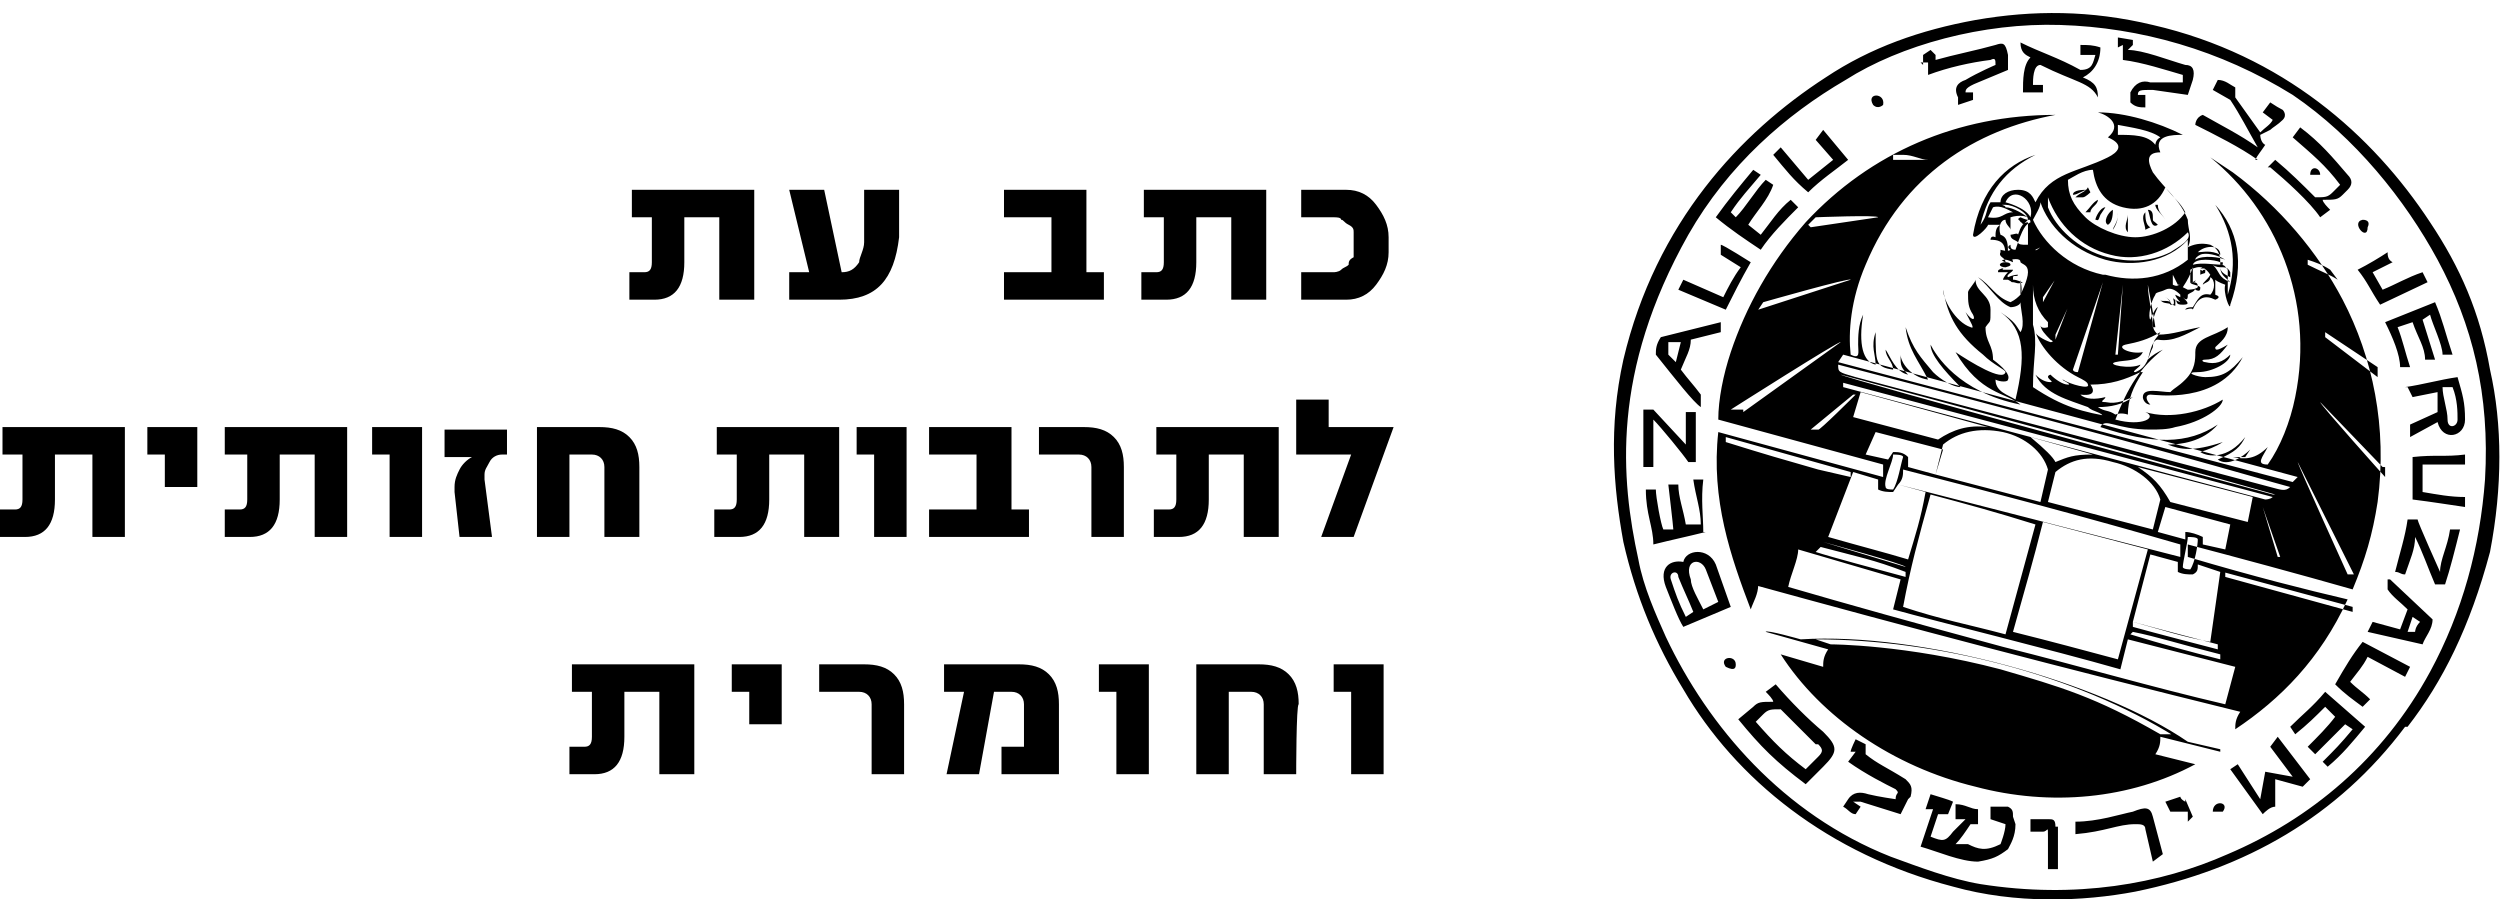<?xml version="1.0" encoding="UTF-8"?>
<svg id="מגזין" data-name="Layer 1" xmlns="http://www.w3.org/2000/svg" version="1.1" viewBox="0 0 100.1 36">
  <defs>
    <style>
      .cls-1 {
        fill: #000;
        stroke-width: 0px;
      }
    </style>
  </defs>
  <path class="cls-1" d="M30.1,12h-1.3v-3.3h-1.4v1.8c0,1-.4,1.5-1.2,1.5h-1v-1.1h.6c.2,0,.3-.1.3-.4v-1.8h-.8v-1.1h4.9v4.4h-.1ZM36,7.6v1.9c-.2,1.7-.9,2.5-2.4,2.5h-2v-1.1h.8l-.8-3.3h1.4l.7,3.3h0c.3,0,.5-.1.7-.4,0-.2.2-.5.2-.8v-2.1h1.3ZM44.2,12h-4v-1.1h1.9v-2.2h-1.9v-1.1h3.3v3.3h.7v1.1ZM50.6,12h-1.3v-3.3h-1.4v1.8c0,1-.4,1.5-1.2,1.5h-1v-1.1h.6c.2,0,.3-.1.3-.4v-1.8h-.8v-1.1h4.9v4.4h0ZM55.6,10.1c0,.5-.2.9-.5,1.3-.3.4-.7.6-1.2.6h-1.8v-1.1h1.3c0,0,.2,0,.3-.1s.2-.1.3-.2c0-.1,0-.2.2-.3,0-.1,0-.2,0-.3v-.4c0-.1,0-.2,0-.3s0-.2-.2-.3-.2-.2-.3-.2c0-.1-.2-.1-.3-.1h-1.3v-1.1h1.8c.5,0,.9.2,1.2.6.3.4.5.8.5,1.3v.6h0Z"/>
  <path class="cls-1" d="M5,21.5h-1.3v-3.3h-1.5v1.8c0,1-.4,1.5-1.2,1.5H0v-1.1h.6c.2,0,.3-.1.3-.4v-1.8H.1v-1.1h4.9v4.4h0ZM7.9,19.5h-1.3v-1.3h-.7v-1.1h2v2.4h0ZM13.9,21.5h-1.3v-3.3h-1.4v1.8c0,1-.4,1.5-1.2,1.5h-1v-1.1h.6c.2,0,.3-.1.3-.4v-1.8h-.9v-1.1h4.9v4.4ZM16.9,21.5h-1.3v-3.3h-.7v-1.1h2v4.4h0ZM20.4,18.2h-.3c-.2,0-.4.1-.5.3-.1.2-.2.3-.2.5h0v.2l.3,2.3h-1.3l-.2-1.8h0v-.2c0-.3.1-.5.2-.7s.3-.4.5-.5h-1.1v-1.1h2.5v1h.1ZM25.5,21.5h-1.3v-2.8c0-.3-.2-.5-.5-.5h-.9v3.3h-1.3v-4.4h2.5c.5,0,.9.1,1.2.4.3.3.4.7.4,1.2v2.8h-.1ZM33.5,21.5h-1.3v-3.3h-1.4v1.8c0,1-.4,1.5-1.2,1.5h-1v-1.1h.6c.2,0,.3-.1.3-.4v-1.8h-.8v-1.1h4.9v4.4h-.1ZM36.3,21.5h-1.3v-3.3h-.7v-1.1h2v4.4h0ZM41.2,21.5h-4v-1.1h1.9v-2.2h-1.9v-1.1h3.3v3.3h.7v1.1ZM45,21.5h-1.3v-2.8c0-.3-.2-.5-.5-.5h-1.6v-1.1h1.8c.5,0,.9.1,1.2.4s.4.7.4,1.2c0,0,0,2.8,0,2.8ZM51.1,21.5h-1.3v-3.3h-1.4v1.8c0,1-.4,1.5-1.2,1.5h-1v-1.1h.6c.2,0,.3-.1.3-.4v-1.8h-.8v-1.1h4.9v4.4h0ZM55.8,17.1l-1.6,4.4h-1.3l1.2-3.3h-2.2v-2.2h1.3v1.1h2.6Z"/>
  <path class="cls-1" d="M27.7,31h-1.3v-3.3h-1.4v1.8c0,1-.4,1.5-1.2,1.5h-1v-1.1h.6c.2,0,.3-.1.3-.4v-1.8h-.8v-1.1h4.9v4.4h0ZM31.3,29h-1.3v-1.3h-.7v-1.1h2v2.4h0ZM36.2,31h-1.3v-2.8c0-.3-.2-.5-.5-.5h-1.6v-1.1h1.8c.5,0,.9.1,1.2.4s.4.7.4,1.2v2.8h0ZM42.4,31h-2.3v-1.1h.9v-1.7c0-.3-.2-.5-.5-.5h-.7l-.6,3.3h-1.3l.7-3.3h-.8v-1.1h3c.5,0,.9.1,1.2.4s.4.7.4,1.2c0,0,0,2.8,0,2.8ZM46,31h-1.3v-3.3h-.7v-1.1h2v4.4h0ZM51.9,31h-1.3v-2.8c0-.3-.2-.5-.5-.5h-.9v3.3h-1.3v-4.4h2.5c.5,0,.9.1,1.2.4s.4.7.4,1.2c-.1,0-.1,2.8-.1,2.8ZM55.4,31h-1.3v-3.3h-.7v-1.1h2v4.4Z"/>
  <path class="cls-1" d="M96.3,29.1c-2.7,3.6-6.4,5.7-10.8,6.6-2.1.4-4.8.5-7.3-.2-5-1.3-8.7-4.3-10.8-7.9-1.1-1.8-1.9-3.7-2.4-5.9-.4-2.2-.6-4.6,0-7.3,1.3-5.5,4.7-9.1,8.1-11.3,1.8-1.2,3.8-1.9,6-2.3,2.3-.4,4.6-.4,7.1.2,5.2,1.2,8.8,4.4,11.1,7.9,1.2,1.8,2,3.6,2.4,5.9.5,2.2.5,4.7,0,7.3-.8,3-1.9,5.2-3.3,7M99.5,19.2c.2-3.4-.5-6.2-1.9-8.8-1.3-2.4-3.3-4.9-5.8-6.6-2.9-1.8-6.1-2.7-9.3-2.8-3.1-.1-6.4.8-8.6,2.2-2.4,1.4-4.7,3.4-6.3,6.2-3.1,5.5-2.7,9.8-2,13,.2,1.1.7,2.2,1.1,3.1,1.7,3.6,4.7,7.1,9,8.8,1.1.4,2.4.9,3.6,1.1,3.8.6,7.2,0,9.9-1.2,3.3-1.4,6.2-3.8,8.1-7.3,1.3-2.4,2-5,2.2-7.7M98.5,21.2c-.2.8-.4,1.6-.6,2.2h-.4c-.3-.7-.5-1.3-.8-1.9,0,.5-.2.9-.4,1.5-.2,0-.2-.1-.4-.1.2-.8.4-1.4.5-2.1h.4c0,.1.9,2.1.9,2.1,0-.5.3-1,.4-1.7h.4ZM95.7,23.2l1.7,1.6c0,.4-.3.7-.4,1l-2.2-.5.2-.4,1.1.3.3-.8c-.3-.3-.6-.5-.8-.8v-.4ZM96.4,25.3h.3c0,0,0-.2.2-.4l-.3-.2-.2.6ZM94.6,25.7l1.9,1-.2.4-1.5-.8c-.2.4-.4.6-.7,1,.3.3.5.4.8.7l-.3.3c-.4-.3-.7-.5-1.1-.9.4-.7.7-1.2,1.1-1.7M93.1,27.7l1.6,1.4c-.5.6-.9,1.1-1.5,1.6l-.2-.2c.5-.5.7-.7,1.2-1.3l-.3-.2-1.2,1.2-.3-.3c.4-.4.8-.8,1.1-1.2l-.4-.4c-.4.4-.7.7-1.2,1.1l-.2-.3c.5-.5.9-.8,1.4-1.4M91.2,29.5l1.3,1.7-.3.3-1.1-.3v1.1c-.2,0-.4.2-.5.3l-1.3-1.8.3-.2.9,1.4.2-1.1,1.1.2-.9-1.2.3-.4ZM89,32.5c-.2,0-.3,0-.4,0,0-.5.7-.4.4,0M88.9,30.1l-2.4-.6c0,.2,0,.4-.2.7l1.6.4c-2.6,1.4-5.8,1.7-8.8.9-3.3-.8-6.2-2.8-7.8-5.3l1.7.5c0-.2,0-.4.2-.7l-2.5-.7h0c0-.1,1.4.3,1.4.3,4.8-.3,12,1.7,15.5,4.1l1.3.3s0,.1,0,.1M87.1,29.5c-4-2.5-9.6-3.9-14.4-3.9l.6.2s3,0,6.8,1c2.4.7,3.8,1.1,6.4,2.6h.6ZM87.5,32l.3.7-.2.2v-.4c0,0-.2,0-.3,0h-.4c0,0-.2-.4-.2-.4l.6-.2c0,0,0,.1.2.2M86.2,32.7l.4,1.5-.4.3-.3-1.3c0-.2-.2-.2-.4-.2-.7,0-1.2.3-2.4.4v-.5c.9,0,1.8-.3,2.3-.4.5-.2.7-.2.8.2M82.4,33.1v1.7h-.4c0-.5,0-.8,0-1.3s0-.2-.2-.2h-.5v-.5h.7c.2,0,.3,0,.3.3M80.7,33c0,.5-.2.8-.3,1-.4.3-.6.4-1.2.5-.7,0-1.6-.4-2.3-.6l.5-1.5h-.3c0,0,.2-.6.2-.6.3.1.7.2.9.3l-.2.5h-.2c0,0-.2,0-.2,0l-.3.9c.5.2.6.2.9-.2l.5-.5h-.4c0,0,0-.6,0-.6.4,0,.6.2.9.2v.6c0,0,0,0,0,0q-.2,0-.3,0c-.2.3-.4.6-.6.8h.5c.4.2.7.3,1.3,0,0,0,.2-.5.2-.8l-.6-.2v-.5c0,0,.7,0,.7,0,.2.1.2.2.2.4M76.4,32l-.3.6-1.6-.5c0,0-.2,0-.3,0l.3.2-.2.3c-.2,0-.3-.2-.5-.3l.2-.3c.2-.3.5-.3.8-.2.4.1,1.1.2,1.1.2,0-.3.2-.2,0-.4-.4-.2-1.2-.6-1.9-1.1l.3-.4h-.2c0-.1.2-.5.2-.5l.4.2c0,0,0,.1,0,.2v.2c.5.4.8.5,1.6,1,.2.2.3.3.2.7M73,30.7l-.7.7c-1.2-.9-1.8-1.5-2.7-2.6l.6-.5c.2-.2.3-.2.8-.2,0-.1-.2-.3-.3-.4l.4-.3c.6.7,1.3,1.4,1.9,1.9.6.6.6.8,0,1.4M72.7,29.8l-1.4-1.4c-.4,0-.5,0-.7.2l-.3.3c.7.8,1.2,1.3,2,1.9l.5-.5c.2-.2.2-.3,0-.5M88.1,10.8h0c.2.1,0,0,.2,0,0,.2,0,.1-.2.2v-.2c0-.1.2-.1.2-.1,0,.1-.2,0-.2.1M88.3,14.5c.4.1.7,0,1-.3,0,.3-.7.7-1.3.7s0,.2.3.2c.7,0,1-.2,1.5-.8-1,1.9-3.5,1.5-3.7,1.5s-.2.2,0,.4c-.2,0-.3-.2-.3-.3,0-.4.7-.2,1.1-.2.2-.2.3-.2.6-.5.4-.4.4-.8.4-1.1,0-.6.7-.6,1.3-1,0,.4-.3.6-.5.8,0,.1,0,.2.5-.1-.3.4-.5.6-.9.6-.2,0-.1.1,0,.1M80.9,8.9c0-.1-.2-.1,0-.2,0,0,.2.1.3.1l-.2.2c0-.1-.2-.1,0-.2,0,0,0,0,0,0h0M70.4,23.4c0,.4-.2.7-.3,1-.8-2.1-1.6-4.4-1.3-7.1l6.6,1.8v-.5c0,0-6.6-1.8-6.6-1.8,0-.8.2-1.8.5-2.7.6-1.8,1.6-3.6,3-5.2,2.6-2.8,6.1-4.3,10-4.3-3.2.6-6.1,2.4-7.6,6-.6,1.4-.7,2.7-.6,3.6.4.2.3-.1.3-.4s0-.8.2-1.2c0-.1,0-.1,0,0-.2,1.2,0,1.9.5,2,0-.4-.2-.7,0-1.3,0,0,0,0,0,0,0,1.2,0,1.4.7,1.5,0-.3-.3-.5-.3-.8h0c.2.3.4.9.9,1-.2-.2-.3-.3-.3-.6s0-.3,0-.2c0,.3.4.9,1.1,1-.4-.8-.8-1.2-.9-2.1.3.9.6,1.2,1.1,1.8.3.3.8.6,1.1.6-.7-.7-1.2-1.3-1.2-1.7s0,0,0,0c.2.4,1.1,1.9,3.6,2.4-.6-.5-1.6-.4-2.6-2.1.6.4,1.9,1.2,2,.8,0-.1-.5-.3-.9-.7-1-.8-1.4-1.5-1.6-2.6,0-.2,0,0,0,0,0,.4.5,1.3,1.1,1.5.2.1,0-.2-.2-.6.3.4.4.3.3.1-.2-.3-.2-.5-.2-.9,0-.1.3-.4.3-.5,0,.5.6.6.6,1.2s0,.4-.2.7c0,.6.3.7.3,1.3.4.3.7.6.6.8,0,.1-.3.1-.5,0,0,.5.5.6.8.8.4-1.7.4-2.8-.6-3.5h0c.6.4.6.5.8.8.2-.3,0-.9,0-1.2,0,.1-.2.2-.4.2-.5-.2-.8-.8-1.3-1.2h0c.5.3.7.8,1.3,1,.2-.1.3-.2.4-.3s0-.6,0-.6c0,0,0,.1,0,.6,0,0,.3-.6.3-.9s-.2-.3-.3-.4c0-.2-.3-.1-.6-.1s0,.1,0,.1c0,0,.2,0,.2.1s-.4.1-.3.2h.4c0,.1-.3.2-.2.3,0,0,.2-.1.4-.1,0,.1-.2,0-.2.1,0,0,0,.1,0,.1.2,0,.3.1.4.1-.2.1-.3,0-.4,0s0,0-.2-.1h-.2c0,0,0-.1.2-.3h-.4c0-.1,0-.1.3-.2-.3,0-.3-.2,0-.2,0-.2-.3-.2-.2-.4,0-.1,0,0,0,0,0,.1,0,.1,0,.1s0-.1,0-.2c0,0,.3.1.4,0,0,0-.2-.1,0-.2,0,.1,0,.2.2.2.3-.9.4-1,.6-1.1,0-.3-.5-.3-.8-.2,0,.2,0,.4,0,.5,0-.1-.2-.2-.2-.4-.2,0-.3.3-.2.6.3.1.3.4.3.8.2.1.2.3.2.3,0,0-.2-.1-.3-.1,0-.5,0-.8-.6-.8,0,0,0-.2.2-.1,0-.2,0-.4.2-.5h-.5c0,.1-.6.7-.6.4.3-1.8,1.3-2.8,2.5-3.2,0,0,.2,0,0,0-1.2.6-1.9,1.5-2.2,2.8.3-.4.2-.6.4-.9h.4c0-.3.3-.5.7-.5.5,0,.6.3.7.5.6-1.2,1.7-1.2,2.9-1.8.4-.2.7-.5,0-.8.6-.5,0-.9-.4-1,1.1,0,2.4.4,3.4.9-.4,0-1.2,0-.9.7-.6,0-.5.4-.3.8.5.7,1.1,1.1,1.4,1.9,0,.4.2.7,0,1.1.2-.1.5-.2.9-.1.4.2.4.5.4.8.2,0,.2.1.3.2,0,.4,0,.5,0,1,.4-1.3.2-2.5-.5-3.6,0-.2,0-.1,0,0,.9,1,1.2,2.3.6,4,0,.3-.3-.5-.2-.8,0,0-.3-.1-.4-.2,0,.2,0,.4,0,.6.3.1,0,.2,0,.2-.4-.2-.7-.1-.9.4,0-.1-.3,0-.3,0,0,0,0-.1.3-.1.2-.3.3-.6.7-.5.2-.2.2-.6,0-.7,0,.2-.2.2-.3.3,0-.1.2-.2.3-.4-.2-.3-.4-.4-.8-.2,0,.2,0,.3,0,.5,0,0,.2,0,.2-.1,0,.1,0,.1-.2.1,0,.1.3.1.4.2,0,.1,0,.2-.2.1,0-.1,0,0,0-.1,0,0,0-.1,0,0,0,.2-.2.2-.3.3,0,.1,0,.3-.2.1.2.2.3.3,0,.3s-.2-.1-.3-.2c0,.2,0,.3,0,.3q0,0,0-.1c0,.1,0,0-.2,0,0-.1-.3,0-.4-.2,0,.1.3,0,.4.1h0c0-.1-.2-.2-.2-.2.2.1.2.3.3.3s0-.3,0-.3c0,.1.3.2.3.2,0,0-.2-.2-.2-.3,0,0,0,0,.2.1q0,0,0-.1c-.2-.2-.4-.3-.6-.2s-.4.1-.4.2c-.2.3-.3.9-.2,1,.2-.5.3-.5.3-.5,0,0-.2.4-.2.6s0,.3.2.5c.6,0,1.1-.2,1.7-.3h0c-.6.3-1.1.6-1.7.5h0c-.2,0-.3.4-.4.8.2-.2.4-.3.6-.4h0c-.9.7-1.4,1.5-1.9,2.8,1.1.3,1.7-.1,1.2-.3,0,0,0-.1,0,0,1,.3,2.3,0,3.1-.5,0,.3-.8.9-1.9,1.1-.3.1-.7.1-1,.1-1.4,0-1.8-.5-2-.1,2.1.7,3.5.7,4.7-.1,0,0,0-.1,0,0-.6.7-1.5.8-2,.8.5.2,1,.3,2.2-.1,0,0,0,0,0,0-.3.2-.6.3-.9.4.3.2,1.1.3,1.8-.6,0-.2,0,0,0,0-.2.4-.4.6-1.1.9.4.3,1-.1,1.3-.4l-.2.3h-.5c.5.1.9.1,1.4-.4-.2.4-.5.7,0,.7.5-.7.9-1.7,1.1-2.7.8-3.9-.8-7.5-3.4-9.6.3.2.6.4.9.6,1.9,1.4,3.4,3.2,4.4,5.1,1.2,2.3,1.8,5.1,1.4,8.1-.2,1.3-.5,2.3-1,3.5-2.1-.6-4.7-1.3-6.6-1.8v.5c2.7.8,4.7,1.3,6.4,1.7-1.1,2.4-2.7,4-4.5,5.2,0-.2,0-.4.2-.7-7.3-1.8-13-3.3-19.9-5.2M89.1,22.9v.2l5.1,1.4c0-.1,0-.1,0-.2l-5.2-1.4ZM87.3,22.3v-.5c-3.8-1.1-7.2-2-11.1-3,0,.2,0,.4-.2.6l11.3,2.9ZM81.8,20.9c-.4,1.6-.7,2.6-1.2,4.4,1.6.4,2.7.7,4.2,1.1l1.2-4.4-4.2-1.1ZM77.3,19.8c-.5,1.8-.8,2.9-1.1,4.5,1.5.5,2.6.7,4.1,1.1l1.2-4.4c-1.6-.5-2.7-.8-4.2-1.2M73.8,15.3c0,.1,0,.2,0,.2l16.9,4.5c0,0,.2,0,.3-.1l-17.3-4.6ZM91.1,19.8h0c-6.7-1.9-11.8-3.3-17.4-4.8h0c0,.1,17.3,4.8,17.3,4.8ZM82,20.1l4.2,1.1.3-1.2c-.2-.7-1-1.3-1.9-1.5-1-.3-1.7-.1-2.3.4l-.3,1.2ZM83.8,18.2l-2.5-.7c.6.5.9.8,1,1,.5-.2.7-.3,1.5-.3M80.2,17.3c-1-.2-1.8,0-2.4.5l-.3,1.2,4.2,1.1.3-1.3c-.2-.7-.9-1.3-1.8-1.5M85.4,25.1c.7.2,3.4.9,3.4.9v-.2c-1.9-.5-2.3-.6-3.4-.9v.2ZM85.3,25.4c1.3.4,2.4.7,3.6,1v-.2c-1.6-.4-2.5-.7-3.5-.9h0ZM88,22.6c0,.2,0,.3-.2.4-.2,0-.4,0-.6-.1v-.4l-1.1-.3-.7,2.7c1.1.3,2,.6,3.1.8l.4-2.8-.9-.3ZM87.4,22.7c0,.1.3.1.3.1.2-.3.3-1,.3-1.2,0-.1-.3-.1-.4-.1,0,.2-.2,1-.2,1.2M89.1,22l.2-1-2.6-.7-.3,1,1.1.3v-.3c.2,0,.5.1.7.2v.3l.9.2ZM90.2,19.9l-4.6-1.2c.6.4.9.7,1.3,1.4l3.1.8.2-1ZM91.3,22.3l-.7-2h0l.6,2h.2ZM94.3,23.1l-2.3-4.6h0c0,.1,2,4.5,2,4.5h.4ZM95.4,18.7l-2.5-2.6h0c0,.1,2.6,3,2.6,3v-.4ZM93.6,11.2l-.3-.4c-.3-.2-.6-.3-.9-.4v.2c.6.3.9.4,1.2.6M95.2,15.1v-.4c0,0-2.1-1.4-2.1-1.4v.2l2.1,1.6ZM85.7,14.9c-.6.3-1.2.5-2,.5,0,0,.4.5-.4.4.2.2.6.2,1,.1,0,.1-.3.2,0,.2.5.1.8-.1,1.1-.2-.4.3-.9.4-1.4.4.3.2.4.1.7.3,0,0,.2-.1.5,0,0-.6.2-1.1.6-1.7M84.6,14.2h.2l.2-2.8h0l-.3,2.8ZM85.1,13.8c-.4.1.2.4.7.3-.2.4-.7.3-1.1.4-.4.1.6.3,1,.1,0,.1-.4.3-.2.3.5-.2.5-.6.7-1,0-.3.2-.4.3-.6h0c-.5.3-.9.4-1.4.5M86.1,13.1h.2c0-.1-.3-1.7-.3-1.7h0c0,.5.2,1.2.2,1.7M87.2,11.4l-.2-.4h0v.4c.2.1.2,0,.3,0M89.3,11.3h0c-.2-.2-.4-.3-.4-.6,0,0-.2,0-.3-.1.3.3.2.5.7.7M88.9,10.7c0,.2.2.3.4.4v-.2c-.1-.2-.2-.2-.4-.2M88.9,10.5c-.2-.1-1-.2-1.1.1.4-.1.8,0,1.2,0q0-.1,0-.1M88,10.1c.2,0,.5-.1.9.1,0-.4-.6-.4-.9-.1M87.9,10.4c.3-.2,1-.1,1.2,0h0c-.3-.2-.8-.3-1-.2q-.2.1-.2.2M87.4,11.5c0,0,.2.1.2.1,0,0,.3,0,.4-.1,0-.1,0-.2-.2-.2,0-.3,0-.4,0-.6-.1.3-.2.5-.4.8M86.3,5.8c0,0,0-.2.2-.3-.4-.3-1.2-.4-1.7-.5,0,0,0,.2,0,.4.6,0,1.2,0,1.5.4M82.8,7.2c0,.6.2,1,.7,1.5.4.4,1.3.8,2,.8s1.6-.4,2-1c-.2-.4-.5-.6-.8-1-.3.7-.9,1-1.7.8-.8-.2-1.1-.8-1.2-1.5-.4,0-.8.3-1,.4M82,8.3c.3.8,1.2,1.7,2.4,2,.8.2,1.7.2,2.5-.2.3-.2.9-.5.7-.8-.8.8-2,1.2-3.1.9-1.2-.3-2.1-1.2-2.5-2.3,0,0,0,.2,0,.4M80.3,8.1c0,0,.8.2,1,.6.2-.7-.7-1.3-1-.6M80.6,8.5c-.2-.1-.5-.3-.8-.2l-.2.4c.6.1.6-.2,1-.2M81.2,8.8c0-.3-.6-.6-.9-.6s0,0,0,.1c.3,0,.8.3,1,.5M81.2,9.8c0-.3,0-.5,0-.9-.2,0-.3.2-.4.5,0-.1-.2,0-.3,0,0,.2.2.2.3.3,0,.1.2.1.3.1M84.3,11c1.1.3,2.3.2,3.3-.6,0-.2,0-.5,0-.8-.8.9-2.2,1.1-3.3.8-1.4-.4-2.3-1.4-2.6-2.3,0,.2-.2.5-.3.7.4.9,1.4,1.9,2.8,2.2M84.2,11.3h0l-1.2,3.5c0,0,0,.1.2.1l1-3.6ZM83.4,11l-1.1,2.4q0,.1,0,.2l1-2.6h0ZM82.7,10.6l-.9,1.3c0,.1,0,.2,0,.2l.8-1.5h0ZM81.9,9.8h0l-.4.2h0c0,.1.3-.2.3-.2ZM84.2,16.7c0-.2-.4-.2-.6-.4-.8-.3-1.7-.5-2.1-1.3.2.2.4.3.6.3s-.3-.2,0-.3c.2.2.5.4.7.4s-.3-.2-.2-.2c.3.2,1.1.4,1,.2,0-.1-.2-.2-.4-.3-.8-.4-1.5-1.2-1.7-1.8,0,.1.3.3.6.4,0,0,.2,0,0-.1-.2-.2-.4-.4-.4-.6,0,.2.3.1.3.1,0,0,0-.1,0-.2-.4-.4-.6-.9-.6-1.5h0c0,.5,0,.9,0,1.6.2.7,0,1.4,0,2.5,1.2.8,2,1,3.2,1.2M73.6,14.5l18.2,4.8.2-.2-18.2-4.9-.2.3ZM73.6,14.6c0,.3,0,.3.7.5l16.6,4.4c.4.1.6.2.8,0-1.5-.4-5.4-1.6-18.1-4.9M75.8,6.4c.3,0,.6,0,1.2,0h.2c-.3,0-.6-.2-1-.2h-.4ZM72.5,9.1l2.7-.4h0c0-.1-2.5,0-2.5,0l-.3.3ZM70.4,12.4l3.7-1.2h0c0-.1-3.5.9-3.5.9l-.2.3ZM69.8,16.5l3.9-2.8h0c0-.1-4.4,2.7-4.4,2.7h.5ZM74.2,15.8h0l-1.7,1.4h.3c0,.1,1.5-1.4,1.5-1.4ZM74.2,16.7l3.4.9c.6-.4,1.2-.6,2-.5l-5.1-1.4-.3,1ZM75.6,18.4l.2-.3c.2,0,.4,0,.6.2v.4l1.1.3.3-1-2.7-.7-.4.9.9.2ZM76.2,18.3c0-.1-.3-.1-.4-.1,0,.3-.4,1-.3,1.3,0,.1.2.1.3.1.2-.3.3-1,.4-1.3M74.2,18.9l-1,2.6c1.4.4,2.2.6,3.2.9.3-1,.5-1.6.7-2.7l-1.1-.3-.2.3c-.2,0-.4,0-.6-.1v-.4l-1-.3ZM76.3,22.7h0c0-.1-3.3-1-3.3-1h0c0,0,3.3,1,3.3,1ZM72.9,21.9l-.2.2c.6.2,2.5.7,3.6,1v-.2c-1.3-.5-1.9-.6-3.4-1M72.8,18.8l1.3.3v-.2c0,0-5-1.4-5-1.4v.2c1.6.5,2.3.7,3.7,1.1M80.2,25.9c3.2.8,5.9,1.6,8.9,2.3l.4-1.5-4.3-1.1-.3,1.2c-2.8-.8-7.3-1.9-9.1-2.4l.3-1.2-4.1-1.2c0,.4-.3,1-.4,1.5,2.4.7,4.9,1.4,8.6,2.4M83.6,7.6c-.2,0-.4.2-.6.2,0-.2.4-.2.6-.2,0,0,0,0,0,0M83.7,7.7c0,0,0,0,0,0,0,0-.2.2-.3.2q0,0-.3,0h0c.2-.2.4-.2.5-.4M83.5,8.5c.2-.2.3-.4.5-.5,0,.2-.3.3-.3.5h-.2M83.9,8.8c0-.1.2-.5.4-.5l-.2.3c-.1.3-.1.2-.2.2M84.6,8.4c0,.1,0,.5-.2.6-.2-.1,0-.5.2-.6M84.6,9.2c0-.1.2-.3.2-.6,0,0,0-.1,0-.1,0,.2,0,.4-.2.7.1,0,0,0,0,0M85.2,8.6q0,0,0,.1c0,.2,0,.4,0,.6-.2-.2,0-.5,0-.7M85.4,9.2v-.6h0c0,.2,0,.5,0,.6s0,0,0,0M85.9,9.2c0-.2-.2-.5,0-.7,0,.2,0,.5.2.6,0,0,0,0,0,0M86,8.4c.2,0,.2.2.2.3,0,.2,0,.1.2.3-.3.2-.3-.4-.4-.6M86.3,8.2c0,.2.3.4.4.6h0c-.1-.2-.3-.3-.3-.6M69.5,26.6c0,.1,0,.3-.4.1-.3-.4.4-.5.4-.1M68.7,22.6l.6,1.7-1.9.8c-.2-.3-.5-1.1-.7-1.6-.3-.8.2-1.1.7-1,.1-.5,1-.6,1.3.1M67.8,24.5c-.2-.5-.4-.9-.6-1.4,0-.3-.4-.2-.3.1.2.6.3.9.6,1.5l.3-.2ZM68.8,24.1l-.5-1.3c-.2-.5-.9-.4-.6.4,0,.3.3.8.5,1.2l.6-.3ZM68.3,21.3c-.8.2-1.3.3-2.1.5,0-.7-.3-1.2-.3-2.2h.4c0,.3.2,1.4.3,1.6h.4c0-.1-.2-1.8-.2-1.8h.4c0,.5.2,1,.3,1.6h.6c0-.6-.2-1.1-.3-1.8h.4c-.1.8,0,1.5,0,2.1M66.2,18.7h-.4c0-.7,0-1.5,0-2.3h.4l1.3,1.4c0-.4,0-.9,0-1.3h.4c0,.7,0,1.4,0,2h-.3c-.2-.3-1.1-1.4-1.4-1.7v1.9M68.1,16.3c-.3-.2-1-1.1-1.8-2.1,0-.2,0-.4.2-.7.8-.2,1.6-.4,2.4-.6v.4c0,0-1.2.3-1.2.3,0,.4-.2.7-.4,1.2.3.4.5.6.8,1v.5ZM67.2,13.7h-.4c0,.1,0,.5,0,.5l.3.3.2-.8ZM69.1,12.4l-1.9-.8.2-.4,1.6.7c.2-.4.4-.8.7-1.2l-.8-.5v-.4c.1,0,1.2.7,1.2.7-.4.7-.7,1.3-1,1.9M70.5,10c-.6-.4-1.2-.8-1.8-1.3.5-.7,1-1.3,1.5-1.9l.3.2c-.5.6-.8.9-1.2,1.5l.2.2c.4-.4.8-1.1,1.2-1.5l.3.2c-.2.6-.7,1.1-1,1.6l.5.4c.4-.5.7-1,1.2-1.4l.3.3c-.5.5-1.1,1.1-1.5,1.7M72.4,7.7c-.6-.5-.9-.9-1.4-1.5l.3-.3,1.1,1.3,1-.8-.7-.8.3-.4,1,1.2c-.5.4-1.1.8-1.6,1.3M75,4.2c-.3-.5.5-.5.4,0,0,0-.2.2-.4,0M77,2.6v-.4c0,0,0,0,.3-.2q0,0,.2.2v.2c.7-.2,1.7-.4,2.4-.6.3-.1.4-.1.5.4v.6c0,0-1.2.5-1.2.5-.5.2-.5.3-.5.4h.3s0,.3,0,.3l-.6.2v-.3c-.2-.4,0-.6.3-.7.5-.3,1.2-.6,1.2-.6,0-.2,0-.3-.2-.2-.8.1-1.7.3-2.5.6v-.5c0,0-.3,0-.3,0ZM80.9,1.7h0c.8.4,1.5.6,2.4,1.1.5,0,.5-.3.6-.6-.2,0-.4,0-.6,0v-.4c.3,0,.5,0,.8.1,0,.6-.3,1-.7,1.2.5.2.6.4.6.8h0c-.3-.6-.9-.6-2.3-1.3-.3,0-.3.6-.3.8h.4c0,0,0,.3,0,.3-.3,0-.5,0-.8,0,0-.5,0-1.1.3-1.4-.2-.1-.4-.2-.4-.6M84.8,1.9v-.4c0,0,.6.1.6.1,0,0,0,.1,0,.2l-.2.2c.6,0,1.6.4,2.3.6.3,0,.4.2.3.6l-.2.6-1.4-.2c-.5,0-.6,0-.6.2h.3c0,.3,0,.4,0,.5-.2,0-.4,0-.6-.2v-.4c.2-.4.5-.5.8-.4.5,0,1.3,0,1.3,0,0-.2,0-.3,0-.3-.7-.2-1.6-.5-2.4-.6v-.6c0,0,0,0,0,0ZM90.4,6.4c-.7-.5-1.7-1-2.5-1.4,0,0,0-.3.3-.4.7.4,1.5.8,2.2,1.3-.4-.7-.7-1.3-1.1-1.9l-.7-.4.2-.4c.3,0,.5.2.7.3v.4l1,1.4c.2-.2.4-.3.5-.5l-.4-.3.3-.4q.3.2.5.3c0,0,.2.2,0,.4-.2.2-.4.3-.5.4l-.4.2c0,0,0,.3.2.4-.2.3-.3.4-.4.6M92.5,7c0-.4.4-.3.4,0,0,0-.3,0-.4,0M90.8,6.7l.3-.3c.6.5,1.1,1,1.6,1.5.4,0,.5,0,.7-.2l.3-.3c-.6-.8-1.1-1.2-1.9-1.9l.3-.4c.8.6,1.3,1.2,1.9,1.9.2.2.2.4,0,.6l-.2.2c-.2.2-.3.2-.8.2,0,.1.2.3.3.4l-.4.3c-.4-.6-1.4-1.5-2-2M94.6,8.8c.2,0,.3.1.2.3,0,.6-.7-.2-.2-.3M94.4,10.8c.4-.2.9-.5,1.2-.7,0,.1,0,.3.2.4l-.8.4.4.7c.5-.2,1-.5,1.6-.7l.2.4-1.9.9c-.4-.6-.5-.9-.9-1.4M95.5,12.9l2-.8c.3.7.4,1.2.7,2.1h-.4c0-.4-.4-1.2-.5-1.6l-.3.2.5,1.6h-.4c0-.5-.3-.9-.5-1.5l-.6.2c.2.5.3,1,.5,1.6h-.4c0-.5-.3-1.2-.6-1.8M96.3,15.5c.7-.1,1.4-.3,2.1-.4.2.7.3,1,.3,1.7s-.9.9-1.1.1l-1.1.6v-.5l1.1-.5c0-.3,0-.5,0-.8l-1,.2-.2-.4ZM97.8,15.5c0,.4.2.9.2,1.3s.4.3.4,0,0-.8-.2-1.3h-.4ZM96.6,18.3c.9-.1,1.3,0,2.1-.1v.4h-1.7c0,.4,0,.7,0,1.1.6.1,1.1.2,1.7.2v.4c-.7-.1-1.3-.2-2.1-.3,0-.5,0-1.1,0-1.7"/>
</svg>